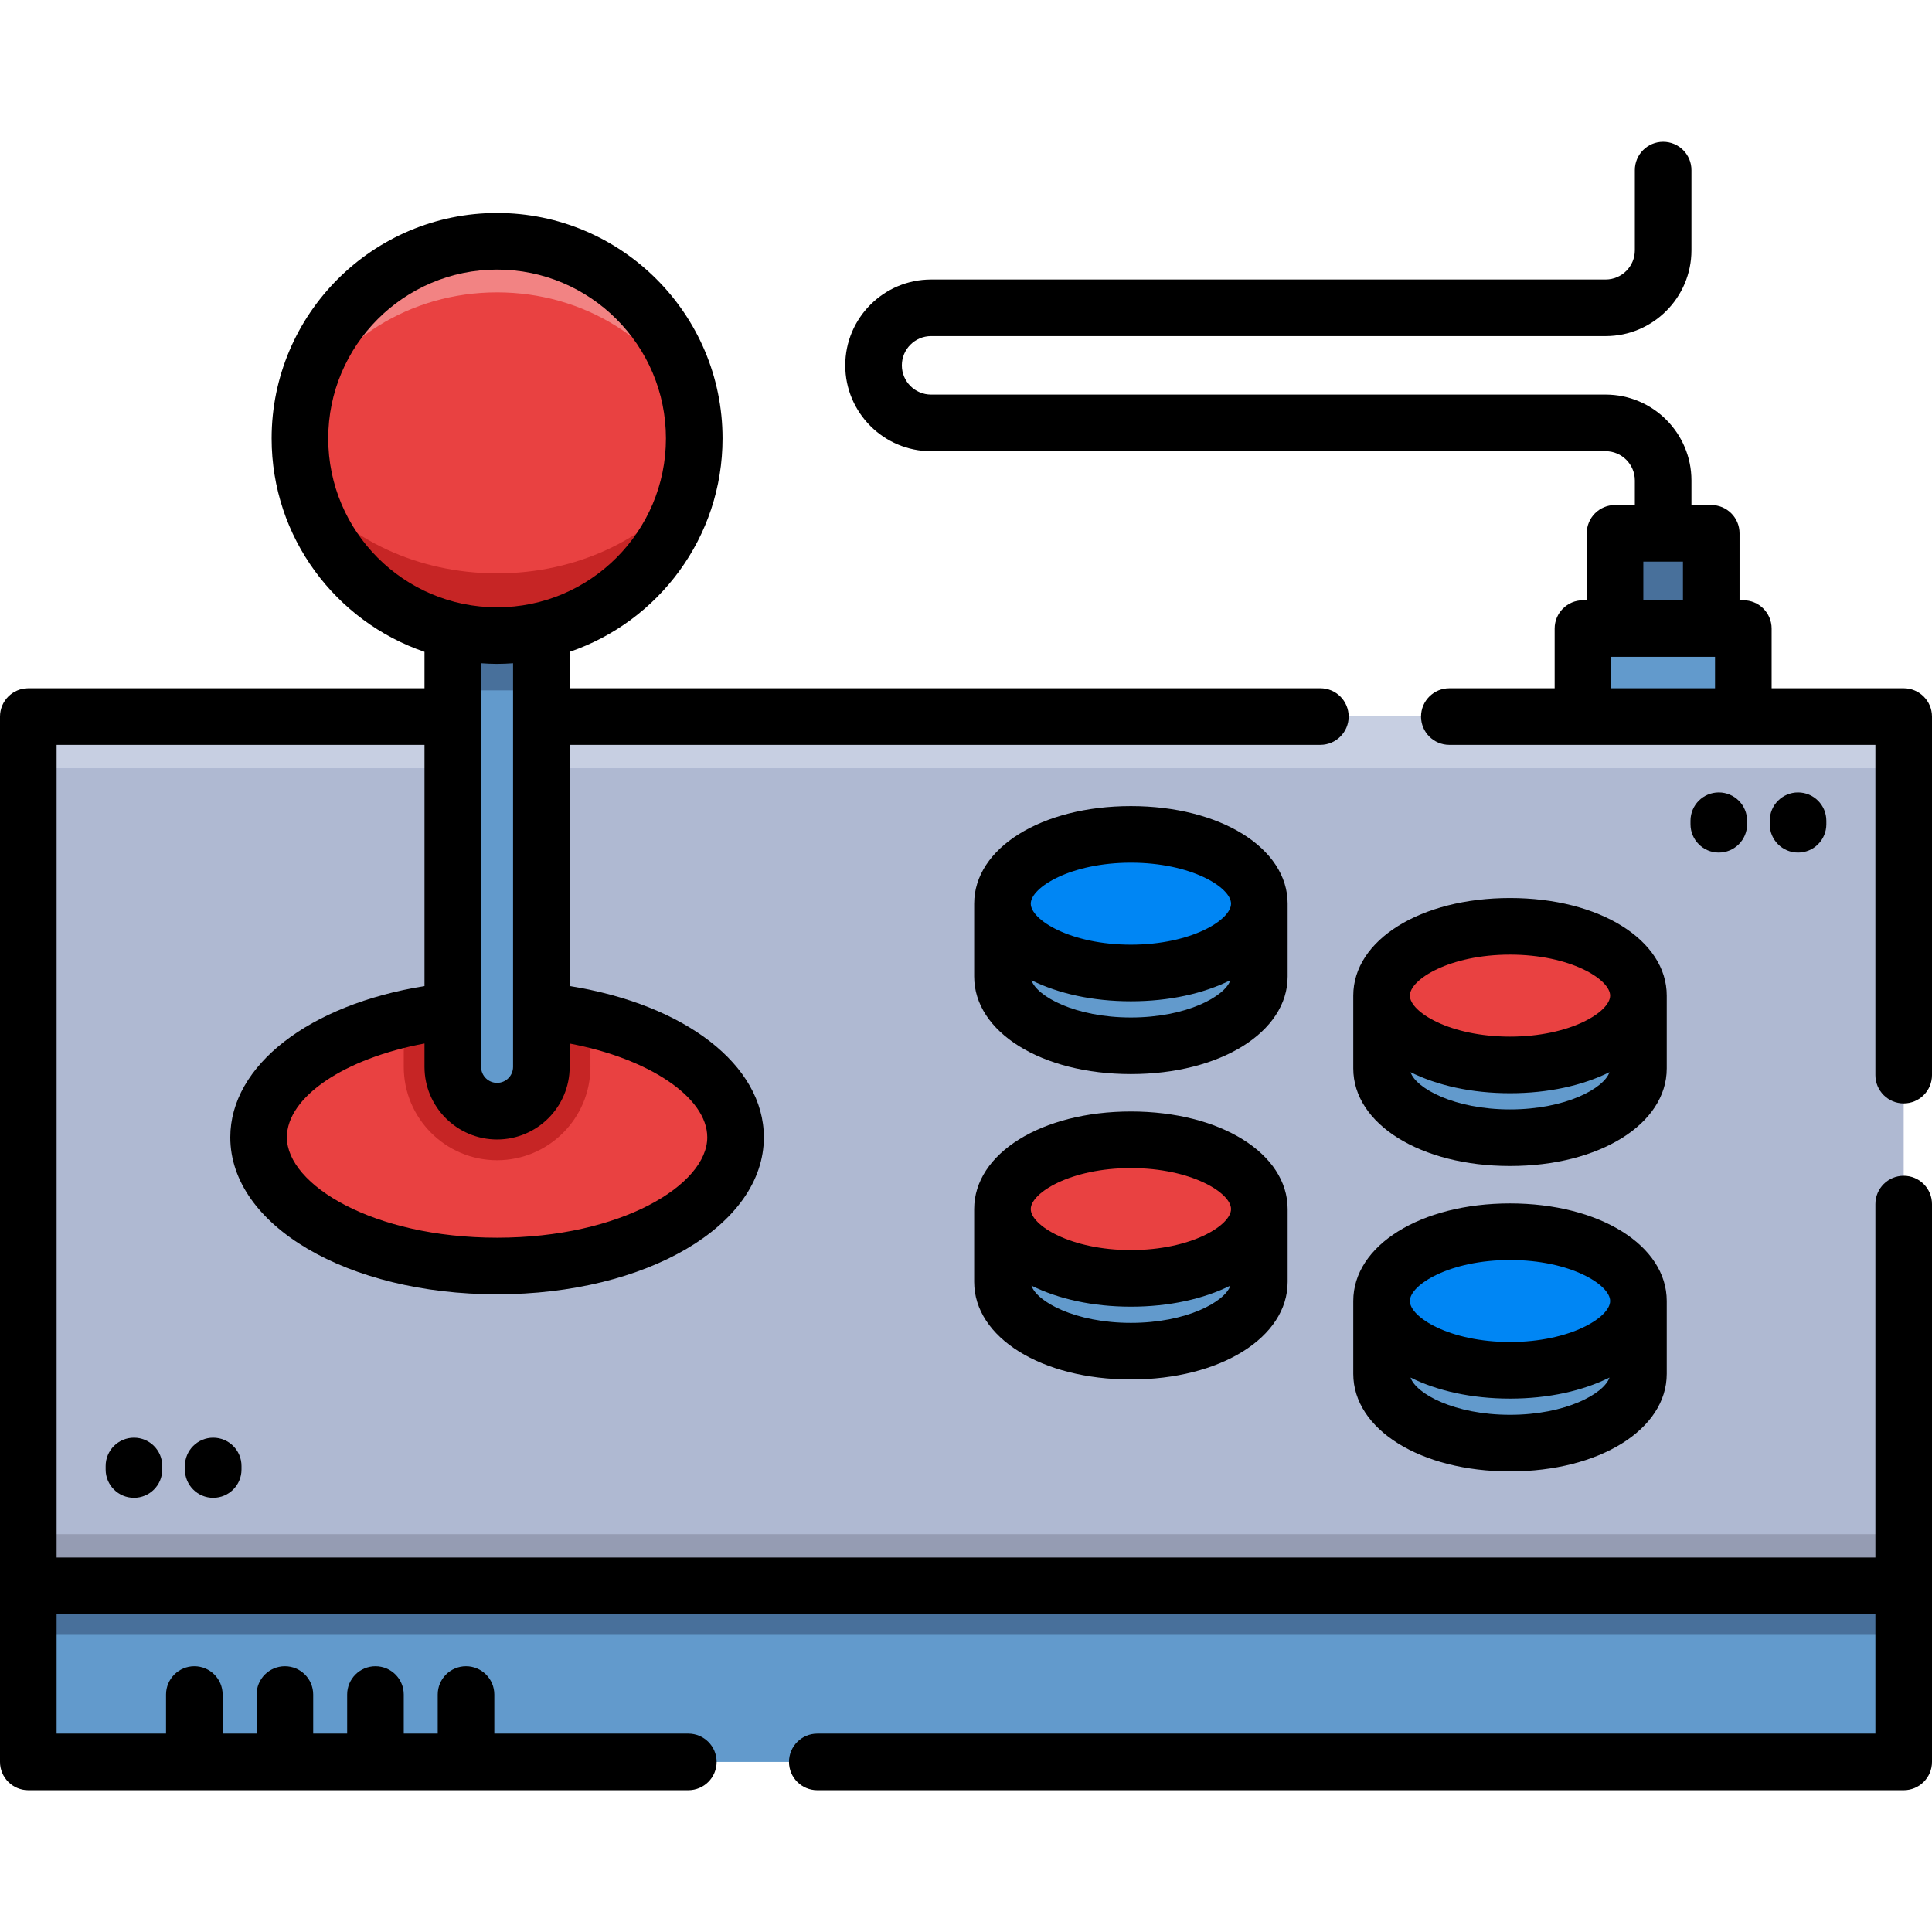 <?xml version="1.0" encoding="iso-8859-1"?>
<!-- Generator: Adobe Illustrator 19.0.0, SVG Export Plug-In . SVG Version: 6.00 Build 0)  -->
<svg xmlns="http://www.w3.org/2000/svg" xmlns:xlink="http://www.w3.org/1999/xlink" version="1.1" id="Layer_1" x="0px" y="0px" viewBox="0 0 512 512" style="enable-background:new 0 0 512 512;" xml:space="preserve" width="512" height="512">
<g id="XMLID_3957_">
	<g id="XMLID_3958_">
		<g id="XMLID_3959_">
			<g id="XMLID_3960_">
				<rect id="XMLID_3963_" x="428" y="141.333" style="fill:#48709B;" width="25.5" height="32.5"/>
			</g>
			<g id="XMLID_3964_">
				<rect id="XMLID_3967_" x="419.5" y="166.573" style="fill:#629ACC;" width="42.5" height="32.5"/>
			</g>
			<rect id="XMLID_3971_" x="7.5" y="403.57" style="fill:#629ACC;" width="497" height="63.36"/>
			<rect id="XMLID_3975_" x="7.5" y="403.57" style="fill:#48709B;" width="497" height="29.68"/>
			<rect id="XMLID_3978_" x="7.5" y="189.897" style="fill:#AFB9D2;" width="497" height="230.353"/>
			<rect id="XMLID_3981_" x="7.5" y="406.573" style="fill:#959CB3;" width="497" height="13.677"/>
			<rect id="XMLID_3984_" x="7.5" y="189.897" style="fill:#C7CFE2;" width="497" height="13.677"/>
			<g id="XMLID_3985_">
				<path id="XMLID_3989_" style="fill:#629ACC;" d="M265.664,239.485v19.291c0,10.142,15.239,18.364,34.037,18.364      c18.798,0,34.037-8.222,34.037-18.364v-19.291H265.664z"/>
				<ellipse id="XMLID_3993_" style="fill:#0086F4;" cx="299.701" cy="239.485" rx="34.037" ry="18.364"/>
			</g>
			<g id="XMLID_3994_">
				<path id="XMLID_3997_" style="fill:#629ACC;" d="M366.131,263.849v19.291c0,10.142,15.239,18.364,34.037,18.364      c18.798,0,34.037-8.222,34.037-18.364v-19.291H366.131z"/>
				<ellipse id="XMLID_3998_" style="fill:#E94141;" cx="400.169" cy="263.849" rx="34.037" ry="18.364"/>
			</g>
			<g id="XMLID_4000_">
				<path id="XMLID_4003_" style="fill:#629ACC;" d="M265.664,320.417v19.291c0,10.142,15.239,18.364,34.037,18.364      c18.798,0,34.037-8.222,34.037-18.364v-19.291H265.664z"/>
				<ellipse id="XMLID_4004_" style="fill:#E94141;" cx="299.701" cy="320.417" rx="34.037" ry="18.364"/>
			</g>
			<g id="XMLID_4005_">
				<path id="XMLID_4009_" style="fill:#629ACC;" d="M366.131,344.781v19.291c0,10.142,15.239,18.364,34.037,18.364      c18.798,0,34.037-8.222,34.037-18.364v-19.291H366.131z"/>
				<ellipse id="XMLID_4013_" style="fill:#0086F4;" cx="400.169" cy="344.781" rx="34.037" ry="18.364"/>
			</g>
			<g id="XMLID_4014_">
				<path id="XMLID_4015_" style="fill:#E94141;" d="M194.93,301.403c0,18.83-28.29,34.1-63.2,34.1c-34.9,0-63.2-15.27-63.2-34.1      c0-14.1,15.86-26.2,38.47-31.39c7.6-1.74,15.95-2.71,24.73-2.71s17.14,0.97,24.74,2.71      C179.08,275.213,194.93,287.313,194.93,301.403z"/>
				<path id="XMLID_4017_" style="fill:#C62525;" d="M156.47,270.013v12.72c0,13.64-11.1,24.74-24.74,24.74      c-13.63,0-24.73-11.1-24.73-24.74v-12.72c7.6-1.74,15.95-2.71,24.73-2.71S148.87,268.273,156.47,270.013z"/>
				<g id="XMLID_4018_">
					<path id="XMLID_4021_" style="fill:#629ACC;" d="M143.47,164.708v118.029c0,6.481-5.254,11.735-11.735,11.735h0       c-6.481,0-11.735-5.254-11.735-11.735V164.708H143.47z"/>
					<rect id="XMLID_4024_" x="119.999" y="164.708" style="fill:#48709B;" width="23.47" height="18.25"/>
					<circle id="XMLID_4025_" style="fill:#E94141;" cx="131.731" cy="116.192" r="52.248"/>
					<path id="XMLID_4026_" style="fill:#C62525;" d="M182.36,129.123c-5.75,22.6-26.24,39.32-50.63,39.32       c-24.39,0-44.88-16.72-50.63-39.32c11.03,13.78,29.59,22.82,50.63,22.82S171.33,142.903,182.36,129.123z"/>
					<path id="XMLID_4027_" style="fill:#F28383;" d="M183.47,108.908c-8.68-18.5-28.58-31.43-51.74-31.43s-43.06,12.93-51.74,31.43       c3.54-25.41,25.36-44.96,51.74-44.96C158.119,63.948,179.93,83.498,183.47,108.908z"/>
				</g>
			</g>
		</g>
	</g>
	<g id="XMLID_4028_">
		<path id="XMLID_4029_" d="M504.5,182.397h-35v-15.824c0-4.142-3.358-7.5-7.5-7.5h-1v-17.74c0-4.142-3.358-7.5-7.5-7.5h-5.25v-6.51    c0-12.544-10.206-22.75-22.75-22.75H246.75c-4.273,0-7.75-3.477-7.75-7.75s3.477-7.75,7.75-7.75H425.5    c12.544,0,22.75-10.206,22.75-22.75v-21.25c0-4.142-3.358-7.5-7.5-7.5s-7.5,3.358-7.5,7.5v21.25c0,4.273-3.477,7.75-7.75,7.75    H246.75c-12.544,0-22.75,10.206-22.75,22.75s10.206,22.75,22.75,22.75H425.5c4.273,0,7.75,3.477,7.75,7.75v6.51H428    c-4.142,0-7.5,3.358-7.5,7.5v17.74h-1c-4.142,0-7.5,3.358-7.5,7.5v15.824h-27.911c-4.142,0-7.5,3.358-7.5,7.5s3.358,7.5,7.5,7.5    H497v87.516c0,4.142,3.358,7.5,7.5,7.5s7.5-3.358,7.5-7.5v-95.016C512,185.755,508.642,182.397,504.5,182.397z M435.5,148.833H446    v10.24h-10.5V148.833z M427,174.073h27.5v8.324H427V174.073z"/>
		<path id="XMLID_4038_" d="M504.5,311.591c-4.142,0-7.5,3.358-7.5,7.5v84.483v9.176H15v-9.176V197.397h97.496v63.922    c-30.516,4.896-51.465,21.016-51.465,40.084c0,23.327,31.055,41.599,70.7,41.599s70.7-18.272,70.7-41.599    c0-19.178-20.886-35.204-51.465-40.09v-63.917h198.945c4.142,0,7.5-3.358,7.5-7.5s-3.358-7.5-7.5-7.5H150.966v-9.653    c23.533-8.027,40.513-30.337,40.513-56.552c0-32.945-26.803-59.748-59.748-59.748s-59.748,26.803-59.748,59.748    c0,26.216,16.979,48.526,40.513,56.552v9.653H7.5c-4.142,0-7.5,3.358-7.5,7.5v213.676v16.676v46.677c0,4.142,3.358,7.5,7.5,7.5    h174.911c4.142,0,7.5-3.358,7.5-7.5s-3.358-7.5-7.5-7.5H131v-10.353c0-4.142-3.358-7.5-7.5-7.5s-7.5,3.358-7.5,7.5v10.353h-9    v-10.353c0-4.142-3.358-7.5-7.5-7.5s-7.5,3.358-7.5,7.5v10.353h-9v-10.353c0-4.142-3.358-7.5-7.5-7.5s-7.5,3.358-7.5,7.5v10.353    h-9v-10.353c0-4.142-3.358-7.5-7.5-7.5s-7.5,3.358-7.5,7.5v10.353H15V427.75h482v31.677H216.589c-4.142,0-7.5,3.358-7.5,7.5    s3.358,7.5,7.5,7.5H504.5c4.142,0,7.5-3.358,7.5-7.5V420.25v-16.676v-84.483C512,314.948,508.642,311.591,504.5,311.591z     M187.431,301.404c0,12.581-22.875,26.599-55.7,26.599s-55.7-14.018-55.7-26.599c0-10.739,15.296-20.926,36.465-24.866v6.199    c0,10.606,8.629,19.235,19.235,19.235s19.235-8.629,19.235-19.235v-6.189C171.914,280.495,187.431,290.769,187.431,301.404z     M86.983,116.192c0-24.674,20.074-44.748,44.748-44.748s44.748,20.074,44.748,44.748s-20.074,44.748-44.748,44.748    S86.983,140.865,86.983,116.192z M131.731,175.939c1.425,0,2.834-0.068,4.235-0.167v106.964c0,2.335-1.9,4.235-4.235,4.235    s-4.235-1.9-4.235-4.235V175.772C128.897,175.871,130.306,175.939,131.731,175.939z"/>
		<path id="XMLID_4043_" d="M341.239,239.485c0-14.745-17.857-25.864-41.538-25.864s-41.538,11.119-41.538,25.864    c0,0.004,0,0.009,0,0.013v19.278c0,14.745,17.857,25.865,41.537,25.865s41.538-11.12,41.538-25.865V239.485z M299.701,228.62    c15.953,0,26.538,6.539,26.538,10.864s-10.584,10.865-26.538,10.865c-15.945,0-26.527-6.533-26.537-10.858v-0.007    c0-0.001,0-0.003,0-0.004C273.17,235.156,283.753,228.62,299.701,228.62z M299.701,269.64c-14.771,0-24.932-5.605-26.358-9.869    c7.073,3.517,16.174,5.578,26.358,5.578c10.184,0,19.286-2.061,26.358-5.578C324.634,264.035,314.472,269.64,299.701,269.64z"/>
		<path id="XMLID_4047_" d="M400.169,309.005c23.68,0,41.537-11.119,41.537-25.864v-19.291c0-14.745-17.857-25.865-41.537-25.865    s-41.538,11.12-41.538,25.865v19.291C358.631,297.885,376.489,309.005,400.169,309.005z M400.169,294.005    c-14.771,0-24.933-5.605-26.359-9.869c7.073,3.517,16.174,5.578,26.359,5.578c10.184,0,19.285-2.061,26.358-5.578    C425.101,288.4,414.94,294.005,400.169,294.005z M400.169,252.985c15.953,0,26.537,6.54,26.537,10.865    s-10.584,10.864-26.537,10.864s-26.538-6.539-26.538-10.864S384.216,252.985,400.169,252.985z"/>
		<path id="XMLID_4052_" d="M299.701,365.573c23.68,0,41.538-11.119,41.538-25.864v-19.291c0-14.745-17.857-25.865-41.538-25.865    s-41.538,11.12-41.538,25.865c0,0.004,0,0.009,0,0.013v19.278C258.164,354.453,276.021,365.573,299.701,365.573z M299.701,350.573    c-14.771,0-24.932-5.605-26.358-9.869c7.073,3.517,16.174,5.578,26.358,5.578c10.184,0,19.286-2.061,26.359-5.578    C324.634,344.968,314.472,350.573,299.701,350.573z M299.701,309.552c15.953,0,26.538,6.54,26.538,10.865    s-10.584,10.864-26.538,10.864c-15.945,0-26.527-6.532-26.537-10.858v-0.007c0-0.001,0-0.003,0-0.004    C273.17,316.088,283.753,309.552,299.701,309.552z"/>
		<path id="XMLID_4057_" d="M358.631,364.073c0,14.745,17.857,25.864,41.538,25.864s41.537-11.119,41.537-25.864v-19.291    c0-14.745-17.857-25.864-41.537-25.864s-41.538,11.119-41.538,25.864V364.073z M400.169,374.937    c-14.771,0-24.933-5.605-26.359-9.869c7.073,3.517,16.174,5.578,26.359,5.578c10.184,0,19.285-2.061,26.358-5.578    C425.101,369.332,414.94,374.937,400.169,374.937z M400.169,333.917c15.953,0,26.537,6.539,26.537,10.864    s-10.584,10.864-26.537,10.864s-26.538-6.539-26.538-10.864S384.216,333.917,400.169,333.917z"/>
		<path id="XMLID_4061_" d="M28,388.5v0.938c0,4.142,3.358,7.5,7.5,7.5s7.5-3.358,7.5-7.5V388.5c0-4.142-3.358-7.5-7.5-7.5    S28,384.358,28,388.5z"/>
		<path id="XMLID_4062_" d="M49,388.5v0.938c0,4.142,3.358,7.5,7.5,7.5s7.5-3.358,7.5-7.5V388.5c0-4.142-3.358-7.5-7.5-7.5    S49,384.358,49,388.5z"/>
		<path id="XMLID_4063_" d="M463,218.438V217.5c0-4.142-3.358-7.5-7.5-7.5s-7.5,3.358-7.5,7.5v0.938c0,4.142,3.358,7.5,7.5,7.5    S463,222.58,463,218.438z"/>
		<path id="XMLID_4064_" d="M484,218.438V217.5c0-4.142-3.358-7.5-7.5-7.5s-7.5,3.358-7.5,7.5v0.938c0,4.142,3.358,7.5,7.5,7.5    S484,222.58,484,218.438z"/>
	</g>
</g>















</svg>
